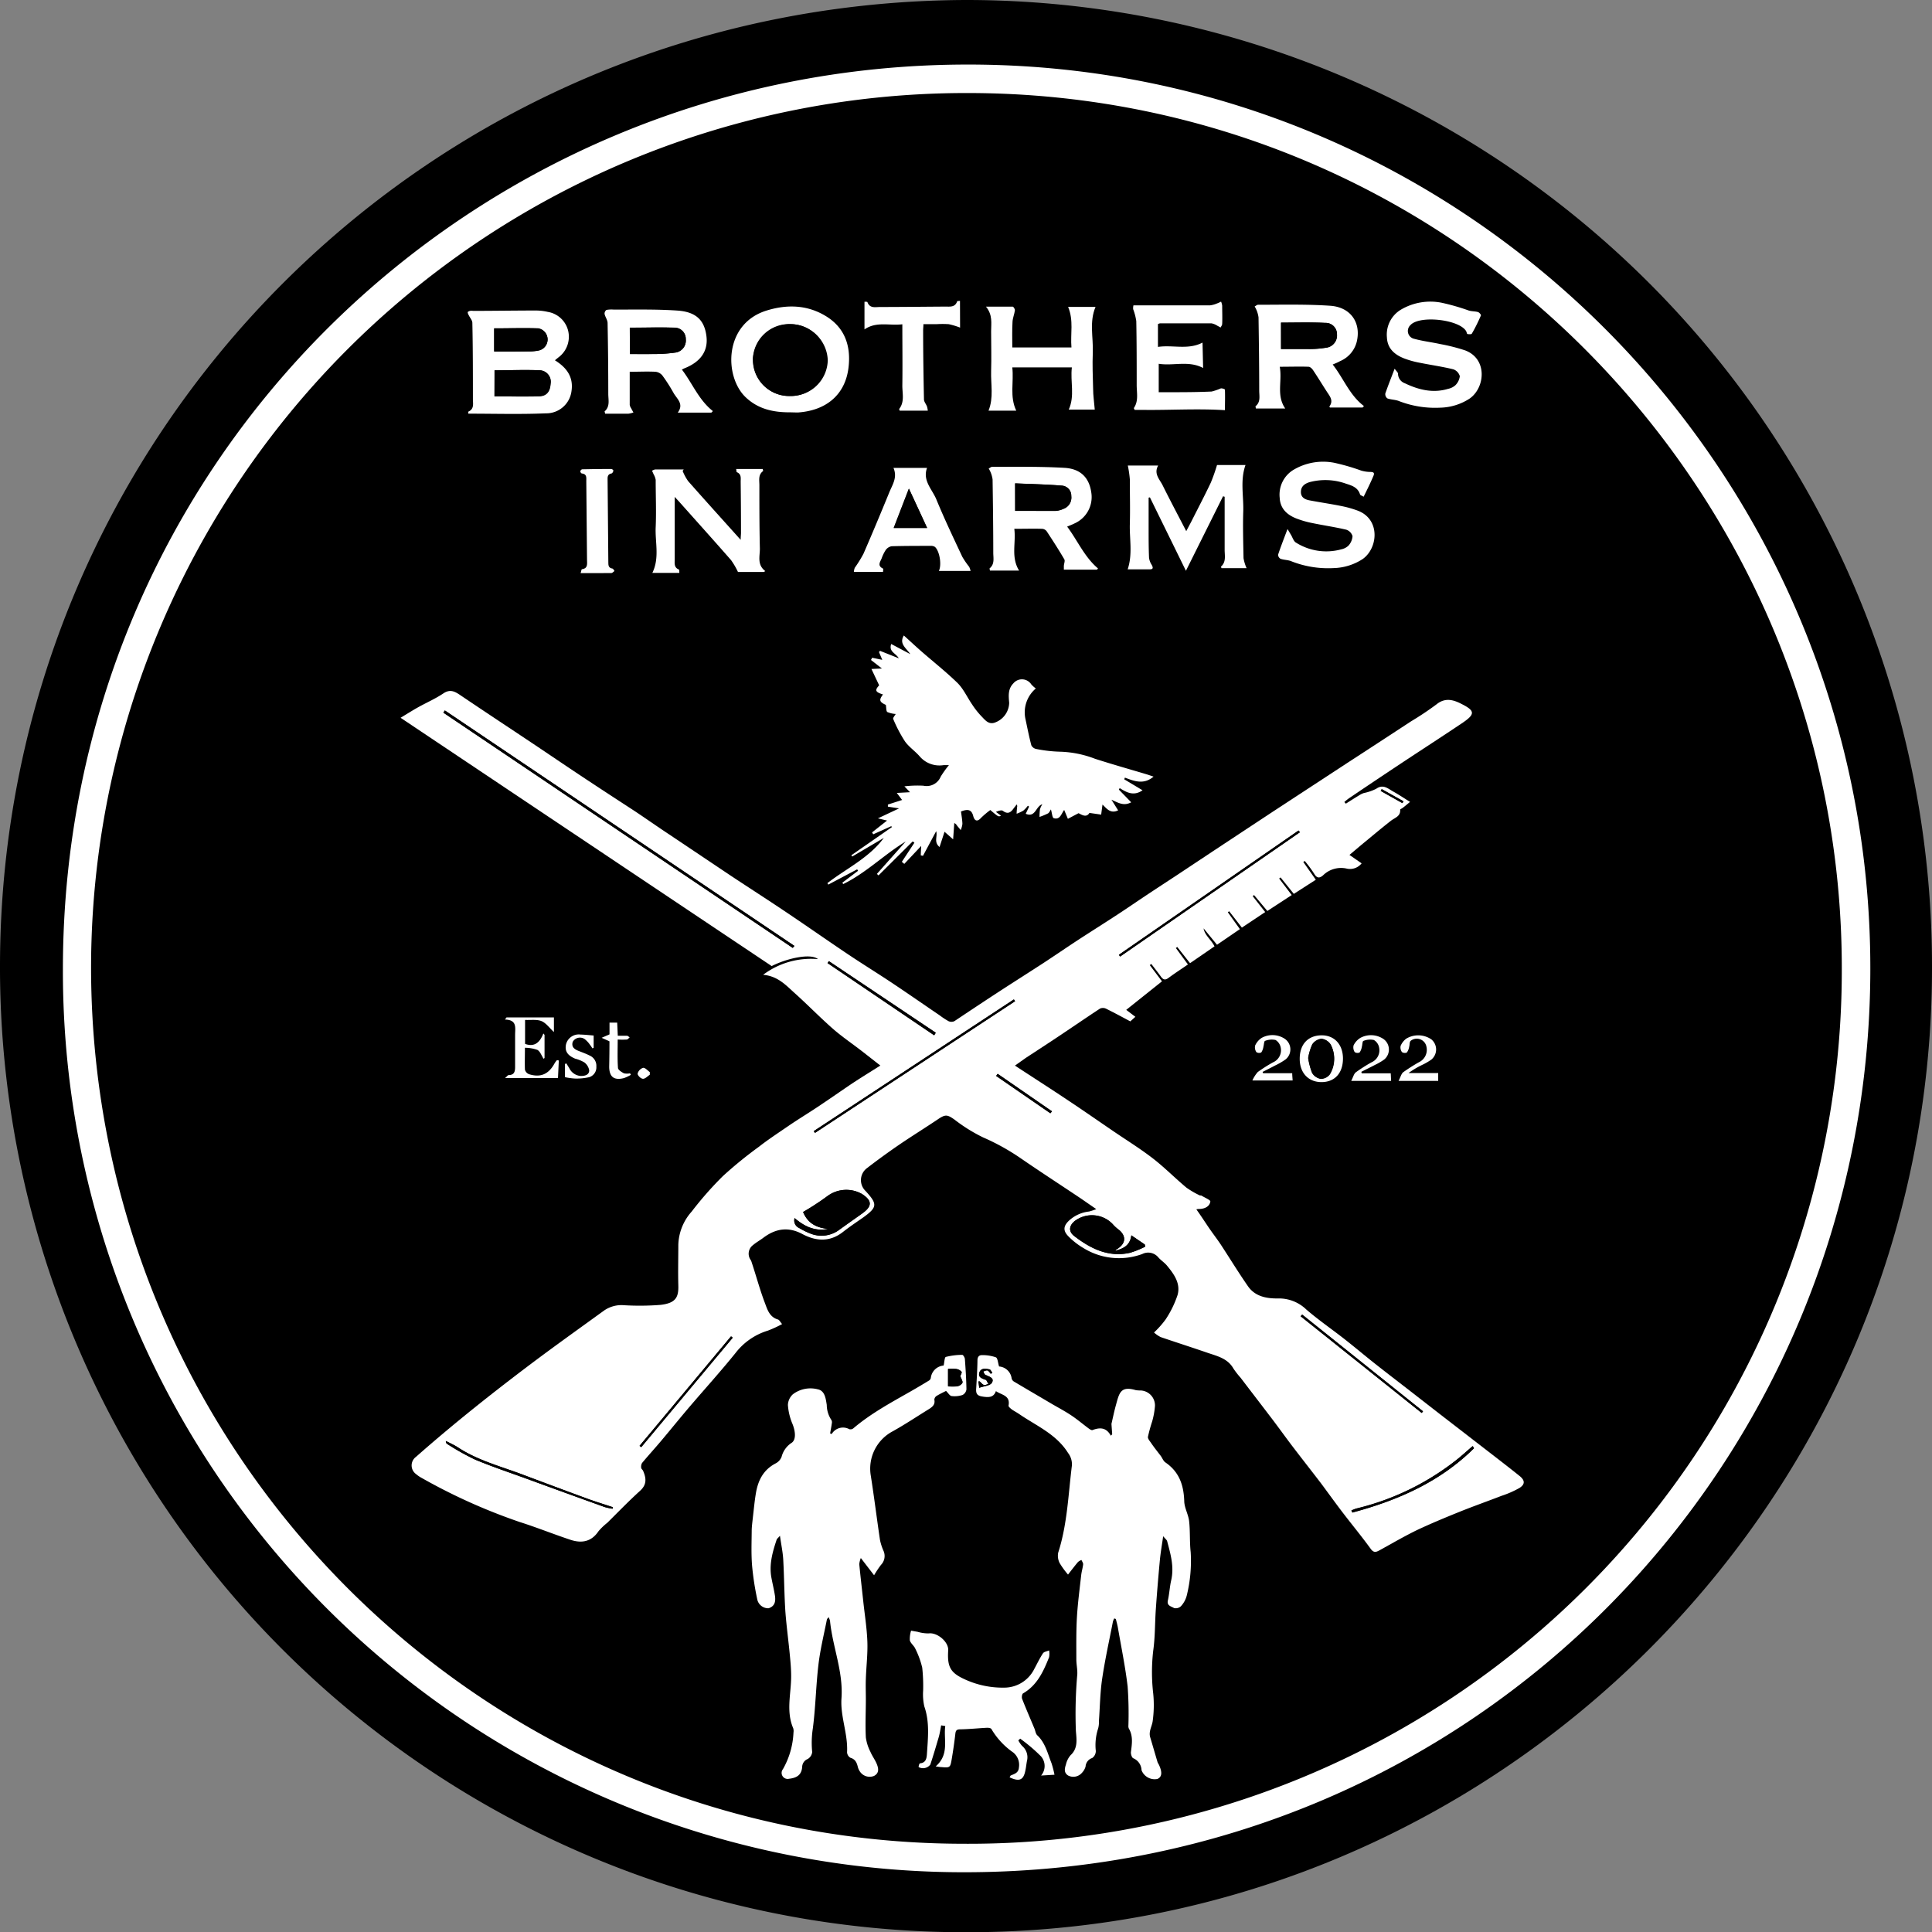 <svg id="Layer_1" data-name="Layer 1" xmlns="http://www.w3.org/2000/svg" viewBox="0 0 422.59 422.64"><rect x="0" y="0" width="422.59" height="422.64" fill="#808080" stroke="none"/><defs><style>.cls-1{fill:#fff;}</style></defs><path d="M211.25,0A211.31,211.31,0,0,1,422.59,211.58C422.67,328,327.7,422.84,211.17,422.64A211.06,211.06,0,0,1,0,211.14C.17,95.05,93.79.45,211.25,0Z"/><path class="cls-1" d="M211.63,14.12C321.73,14.05,409.23,104,409.1,212,409,319.5,323.24,409.39,211.16,409.52A197.08,197.08,0,0,1,13.76,212C13.75,100.86,103.34,14.17,211.63,14.12Zm-191.71,198c.34,105.81,85.63,191.13,190.94,191.17a191,191,0,0,0,192-191.1c.22-104.43-84.36-191.85-191.21-191.84A191.44,191.44,0,0,0,19.92,212.12Z"/><path class="cls-1" d="M294.38,175.79c1-.65,2.06-1.31,3.11-1.95a4.24,4.24,0,0,1,.84-.38,10.58,10.58,0,0,0,2.71-.94c1.53-1.07,2.58,0,3.71.62s2.27,1.39,3.67,2.26c-.72.59-1.18,1-1.65,1.34-.17.13-.51.25-.51.35.12,1.47-1.12,1.75-2,2.42-2.19,1.71-4.31,3.51-6.46,5.27L295.17,187l2.66,1.84a3.24,3.24,0,0,1-3.17,1.17,5.6,5.6,0,0,0-5.22,1.41c-.77.7-1.39.74-2-.33a27.11,27.11,0,0,0-2.05-2.77l-.32.22,2.74,3.89L283,195.52l-2.9-3.6-.31.24,2.75,3.62-5.33,3.48-2.91-3.48-.3.23,2.74,3.49-5.1,3.4-2.78-3.58-.3.21,2.64,3.7-5,3.42-2.94-3.59c.26,1.57,1.68,2.46,2.39,3.94l-5.35,3.68-2.8-3.55-.3.23c.87,1.2,1.75,2.39,2.64,3.6-1.44,1-2.88,1.92-4.25,2.94-.73.55-1.17.4-1.66-.28-.67-.94-1.4-1.85-2.1-2.77l-.34.25,2.67,3.55-7.82,6.24,2,1.52-1.11,1c-1.86-1-3.59-1.93-5.35-2.8a1.56,1.56,0,0,0-1.27,0c-2.93,1.92-5.8,3.9-8.71,5.84-2.5,1.67-5,3.3-7.53,4.95L222,233.08c4,2.62,8,5.18,11.9,7.79,3.16,2.1,6.27,4.27,9.41,6.41,2.92,2,5.93,3.85,8.73,6,2.61,2,4.94,4.38,7.48,6.5a19.07,19.07,0,0,0,2.95,1.71c.07,0,.2,0,.27,0,.71.44,2.07,1,2,1.32-.16,1.08-1.18,1.57-2.31,1.63-.21,0-.41,0-.75.08,1,1.4,1.83,2.69,2.72,4s1.78,2.44,2.62,3.7c2,3.06,3.92,6.2,6,9.19,1.59,2.23,4.14,2.65,6.66,2.6a8.61,8.61,0,0,1,6.05,2.42c2.63,2.27,5.51,4.25,8.25,6.39,2.26,1.77,4.45,3.62,6.7,5.4s4.7,3.66,7.05,5.48l7.23,5.62,11.87,9.17c1.86,1.44,3.72,2.88,5.55,4.35,1.17.94,1.25,1.8,0,2.61a21.3,21.3,0,0,1-3.93,1.73c-3,1.16-6,2.22-9,3.42-3.15,1.27-6.29,2.57-9.35,4-2.86,1.38-5.62,3-8.41,4.53-.77.42-1.25.51-1.89-.37-2-2.76-4.2-5.41-6.28-8.14-1.52-2-3-4.05-4.48-6.05-2.13-2.79-4.31-5.55-6.44-8.35-1.43-1.88-2.81-3.81-4.24-5.7-2.33-3.06-4.68-6.11-7-9.16a18.77,18.77,0,0,1-1.56-2c-1.27-2.25-3.57-2.74-5.73-3.48-3.39-1.17-6.81-2.26-10.2-3.42a6.74,6.74,0,0,1-1.45-1,20.7,20.7,0,0,0,2.54-2.86,22.39,22.39,0,0,0,2.61-5.34c.71-2.53-.78-4.58-2.33-6.45-.56-.67-1.35-1.16-1.92-1.83a2.87,2.87,0,0,0-3.46-.69A14.77,14.77,0,0,1,237,273a15.83,15.83,0,0,1-3.3-2.57c-1.25-1.26-1.1-2.31.19-3.5A7.69,7.69,0,0,1,238.2,265a12.11,12.11,0,0,0,1.59-.53c-1.48-1-2.67-1.86-3.89-2.67-4.17-2.79-8.38-5.52-12.51-8.36a48.87,48.87,0,0,0-8.37-4.66,35.53,35.53,0,0,1-6.23-3.88c-1.61-1.13-2-1.18-3.65-.07-2.82,1.9-5.71,3.68-8.51,5.59q-3.56,2.44-7,5.09a3.28,3.28,0,0,0-.3,5c2.64,2.88,2.59,3.54-.54,5.8-1.43,1-2.93,2-4.31,3.08-2.9,2.32-5.92,2.16-9,.52s-5.85-1.18-8.53.84c-.74.56-1.56,1-2.28,1.62a2.34,2.34,0,0,0-.46,3.24,2.1,2.1,0,0,1,.2.49c1,3,1.79,6,2.89,8.88.54,1.43,1,3.1,2.87,3.64.28.08.47.5.9,1a26.2,26.2,0,0,1-3.11,1.43,14.08,14.08,0,0,0-7.05,4.86c-3.22,4-6.66,7.79-10,11.7-2.15,2.52-4.23,5.1-6.37,7.64-1.35,1.6-2.76,3.14-4.1,4.75a1.65,1.65,0,0,0-.19,1.05c0,.22.3.42.41.65.69,1.59.87,3-.64,4.37-2.47,2.24-4.79,4.64-7.17,7a13.33,13.33,0,0,0-1.95,1.87c-1.55,2.32-3.7,2.66-6.1,1.87-3.74-1.24-7.4-2.72-11.16-3.91a126.42,126.42,0,0,1-21.3-9.57,7.26,7.26,0,0,1-1.35-.91,2.33,2.33,0,0,1,0-3.76c8.19-7.23,16.73-14,25.46-20.57,5.16-3.87,10.42-7.62,15.65-11.41a6.66,6.66,0,0,1,4.35-1.19,57.69,57.69,0,0,0,8-.07c3.38-.38,4-1.68,3.92-4.27-.08-2.95,0-5.91,0-8.86A11.38,11.38,0,0,1,151.3,265a75.22,75.22,0,0,1,6.83-7.76,89.89,89.89,0,0,1,7.86-6.4c2-1.57,4.19-3,6.33-4.47s4.41-2.84,6.6-4.3,4.41-3,6.64-4.52,4.59-2.95,7-4.48c-1.44-1.12-2.79-2.19-4.16-3.25-2.08-1.6-4.27-3.09-6.25-4.82-2.85-2.51-5.5-5.24-8.33-7.78-1.91-1.71-3.68-3.72-6.9-4a17.41,17.41,0,0,1,12-3.43c-1.57-1.32-6.66-.23-10.13,1.52L87.62,157c1.49-.9,2.68-1.65,3.91-2.34,1.81-1,3.74-1.84,5.46-3,1.5-1,2.54-.39,3.75.43,5.42,3.66,10.87,7.25,16.3,10.88,3.2,2.14,6.39,4.31,9.59,6.44,4.06,2.7,8.15,5.36,12.2,8,2.54,1.69,5,3.43,7.58,5.13q6.71,4.5,13.43,9c3.95,2.62,7.95,5.18,11.88,7.82,4.6,3.08,9.13,6.26,13.73,9.35,3.25,2.18,6.59,4.23,9.85,6.41,3.45,2.3,6.86,4.68,10.28,7a15.66,15.66,0,0,0,1.91,1.25,1.55,1.55,0,0,0,1.25,0c3-2,6-4,9.06-6,3.44-2.25,6.91-4.44,10.36-6.68,2.58-1.69,5.13-3.44,7.71-5.13,2.84-1.85,5.71-3.65,8.55-5.51,2.13-1.39,4.23-2.84,6.35-4.25s4.38-2.88,6.57-4.32l8-5.31q6.57-4.34,13.13-8.67l16.38-10.72q6.9-4.48,13.79-9a65.52,65.52,0,0,0,5.56-3.71c1.92-1.56,3.75-1,5.53-.07,2.88,1.45,2.94,2.19.33,4-4.59,3.09-9.25,6.09-13.86,9.15q-5.6,3.71-11.15,7.47a10.67,10.67,0,0,0-1,.81Zm-113.22,93c-2.86.59-5.19-.5-7.35-2.37a1.79,1.79,0,0,0,1,2.17,15.84,15.84,0,0,0,2.55,1.25,6.47,6.47,0,0,0,6.17-.82c1.68-1.22,3.38-2.4,5.07-3.61,2.21-1.58,2.21-2.8-.08-4.27a6.94,6.94,0,0,0-7.55.49,57.34,57.34,0,0,1-5.3,3.46C176.74,267.7,178.73,268.56,181.16,268.81Zm62.77,4.77a1.86,1.86,0,0,1,.29-.27c2.37-1.43,1.95-3.21.37-4.39a7.69,7.69,0,0,1-1.18-1.1,6.25,6.25,0,0,0-8.29-.74c-1.28,1-1.46,2.3-.16,3.3,3.58,2.76,7.49,4.73,12.22,3.67a20,20,0,0,0,3.31-1.34l-.09-.47-2.94-2C247.17,272.52,245.59,273.14,243.93,273.58Zm-70.54-66.24.35-.43L97.28,155.4l-.32.48ZM178,247.41l.26.39L222,219l-.26-.39Zm-44,82.62.08-.34c-1.82-.61-3.66-1.17-5.46-1.82q-7.14-2.62-14.26-5.31c-4.78-1.8-9.78-3.08-14.13-5.93-.83-.55-1.76-.95-2.65-1.42,0,.34.09.54.25.63a54.09,54.09,0,0,0,6.11,3.43c3.79,1.58,7.7,2.88,11.56,4.29q8.41,3.06,16.82,6.1A13.59,13.59,0,0,0,133.94,330Zm150.35-148-.29-.38-39.32,27.18.27.38Zm38.09,134.75-.29-.48c-1.06.92-2.11,1.87-3.2,2.76A56.7,56.7,0,0,1,296.66,330a7.47,7.47,0,0,0-1.07.43l.22.43C305.73,328.18,314.94,324.16,322.38,316.81Zm-37.59-29.25-.32.36L311,309.06l.28-.36Zm-80.48-61.1.32-.55-23.38-15.66-.29.42Zm-44.08,66.16-.36-.3-20,23.94.36.29Zm69.5-49.1.33-.42-11.88-8.2-.31.45Zm77-67.84.2-.39-4.75-2.65L302,173Z"/><path class="cls-1" d="M181.92,313.67a2.86,2.86,0,0,1,3.85-1.06,1,1,0,0,0,.85-.16c3.8-3.24,8.17-5.6,12.47-8.05q2.1-1.2,4.16-2.46a.86.86,0,0,0,.35-.55,3.06,3.06,0,0,1,2.8-2.7c.18-.73.19-1.81.49-1.89a14.9,14.9,0,0,1,3.59-.45c.19,0,.54.57.57.9.16,2.21.31,4.43.34,6.66a1.61,1.61,0,0,1-.86,1.22,5.52,5.52,0,0,1-2.39.23c-.41-.06-.74-.67-1.21-1.12-.53.27-1.33.64-2.08,1.1a1.07,1.07,0,0,0-.48.81c.21,1-.34,1.52-1.08,2-2.66,1.64-5.26,3.38-8,4.91a9.23,9.23,0,0,0-4.81,9.77c.73,4.67,1.31,9.35,2,14a11.59,11.59,0,0,0,.74,2.32,2.78,2.78,0,0,1-.52,3.14,21.79,21.79,0,0,0-1.51,2.27l-2.9-3.77a4.77,4.77,0,0,0-.34,1.35c.26,2.66.57,5.31.86,8,.32,3,.8,5.94.91,8.93.1,2.7-.24,5.41-.33,8.12-.06,1.49,0,3,0,4.48,0,2.79-.15,5.59,0,8.38a9.77,9.77,0,0,0,1,3.13c.38.91,1,1.72,1.38,2.64s.61,2-.59,2.63a2.56,2.56,0,0,1-3-.83,3.42,3.42,0,0,1-.51-1c-.24-1-.53-1.82-1.68-2.15a1.49,1.49,0,0,1-.71-1.2c.22-4-1.5-7.83-1.22-11.79.41-5.8-1.9-11.14-2.49-16.76,0-.29-.16-.56-.28-1-.23.26-.4.37-.42.51-.65,3.29-1.46,6.56-1.85,9.88-.55,4.62-.62,9.29-1.22,13.9a20.76,20.76,0,0,0-.15,5.22,2,2,0,0,1-1,1.53,1.91,1.91,0,0,0-1.19,1.77c-.15,1.65-1.09,2.34-2.85,2.54a1.32,1.32,0,0,1-1.35-2.11,17.74,17.74,0,0,0,2.3-8,2.1,2.1,0,0,0-.06-.94c-1.61-3.75-.44-7.59-.45-11.4,0-1.44-.12-2.88-.26-4.31-.3-3.25-.75-6.49-1-9.75-.25-3.79-.26-7.61-.47-11.41-.09-1.63-.44-3.24-.72-5.23-.45.53-.66.66-.72.85-.91,2.72-1.69,5.46-1.14,8.37.24,1.29.56,2.57.76,3.86.24,1.57-.21,2.39-1.39,2.78a2.46,2.46,0,0,1-2.44-1.8,60.89,60.89,0,0,1-1.17-7.58c-.2-2.47-.1-5-.08-7.45,0-1,.15-2,.26-3.06.21-1.79.37-3.58.67-5.34.47-2.76,1.64-5.06,4.27-6.44a2.72,2.72,0,0,0,1.34-1.46,5.19,5.19,0,0,1,2.24-3.09c.95-.69.8-2.47.14-4.1a12.82,12.82,0,0,1-1-4.16,3.36,3.36,0,0,1,1.09-2.33,6.37,6.37,0,0,1,5.41-1.09c1.62.3,1.78,2.1,2,3.42a6,6,0,0,0,1,3.28,1,1,0,0,1,.11.73c-.1.74-.25,1.48-.38,2.22ZM210.05,301c0-.15.41-.7.26-.91a1.89,1.89,0,0,0-1.21-.62,10.31,10.31,0,0,0-1.74,0v3.78a11.22,11.22,0,0,0,2,0,1.7,1.7,0,0,0,1.14-.73C210.64,302.14,210.27,301.62,210.05,301Z"/><path class="cls-1" d="M243.72,354a3.56,3.56,0,0,0-.29.7c-.81,4.18-1.74,8.34-2.36,12.55-.44,3-.48,6.13-.7,9.2a5.38,5.38,0,0,1-.17,1.62,11.63,11.63,0,0,0-.51,4.93,1.9,1.9,0,0,1-.8,1.54,2.09,2.09,0,0,0-1.44,1.86,3.3,3.3,0,0,1-.82,1.4,2.48,2.48,0,0,1-3,.56c-1-.64-.74-1.58-.47-2.43a4.68,4.68,0,0,1,1-2c1.68-1.54,1.31-3.5,1.17-5.33a98.61,98.61,0,0,1,.31-12.4c.05-1.07-.21-2.15-.21-3.22,0-3-.05-6.07.12-9.1s.59-6.23.94-9.34c.09-.81.35-1.6.43-2.4,0-.29-.24-.61-.37-.92a2.57,2.57,0,0,0-.76.44c-.75.89-1.45,1.82-2.18,2.75a18.22,18.22,0,0,1-1.82-2.5,3.51,3.51,0,0,1-.33-2.29c2-6.21,2.2-12.68,3-19.07a4.06,4.06,0,0,0-.84-2.74c-2.56-4.11-6.9-5.92-10.65-8.48-.52-.36-1.09-.66-1.6-1-.31-.24-.82-.64-.77-.88.44-2.29-1.61-2.32-2.76-3.17-.47,1.27-1.31,1.5-3.16,1.15-1.3-.24-1.2-1.08-1.14-2,.11-1.95.24-3.9.26-5.85,0-.83.37-1.22,1.12-1.17a8.75,8.75,0,0,1,2.91.48c.4.18.44,1.18.7,2a3,3,0,0,1,2.75,2.63,1.12,1.12,0,0,0,.45.64c2.82,1.68,5.65,3.33,8.48,5,1.4.81,2.83,1.57,4.17,2.47s2.52,1.91,3.79,2.85c.23.17.6.4.8.32,1.6-.6,3-.61,4,1.23l.3-.3-.16-2.28c.36-1.55.63-2.88,1-4.19.71-2.57,1-4.17,4.33-3.19a6.51,6.51,0,0,0,1.09.07,3.28,3.28,0,0,1,3.1,3.34,17,17,0,0,1-.62,3.45,34,34,0,0,0-.92,3.35c-.06.46.48,1,.81,1.52.63.91,1.32,1.77,2,2.66.34.47.55,1.1,1,1.41,3,2.05,4,4.9,4.13,8.4,0,1.5.9,2.95,1.07,4.46.25,2.24.09,4.52.34,6.76a31.61,31.61,0,0,1-.86,9.51,5.46,5.46,0,0,1-1.28,2.34,1.64,1.64,0,0,1-1.51.39c-.56-.37-1.61-.47-1.34-1.66.33-1.46.4-3,.73-4.42.68-3-.15-5.75-.89-8.55-.07-.27-.37-.48-.87-1.08-.28,2-.58,3.68-.73,5.35q-.5,5.28-.87,10.57c-.21,3-.15,6.09-.57,9.09a40.28,40.28,0,0,0,0,9.44,25.6,25.6,0,0,1-.13,6.06c-.18,1.15-.91,2.22-.53,3.48.54,1.8,1.06,3.61,1.6,5.42.07.21.22.4.31.6.78,1.65.65,2.69-.36,3.09a3.08,3.08,0,0,1-3.45-1.92,2.94,2.94,0,0,0-1.8-2.61c-.32-.13-.57-.92-.52-1.37.23-1.77.51-3.51-.47-5.16a1.48,1.48,0,0,1-.08-.67,83.12,83.12,0,0,0-.17-8.51c-.51-4.31-1.39-8.57-2.13-12.85-.11-.65-.3-1.28-.45-1.91Zm-27-53.49.32-.24c-.2-.25-.37-.69-.61-.74-.82-.15-1.85-.41-2.21.67s.53,1.3,1.27,1.59c.08,0,.2,0,.24.1.16.27.3.55.45.83-.33.08-.71.32-1,.22s-.6-.51-.9-.77c0,0-.13,0-.27,0l.17,1.39c1.06-.39,2.4-.46,2.76-1.09.65-1.1-.67-1.36-1.45-1.76-.21-.11-.29-.47-.43-.72.31-.08.67-.3.93-.22S216.48,300.23,216.7,300.48Z"/><path class="cls-1" d="M243.11,174.92l1.46,2.33c-1.71.82-2.54-.45-3.42-1.27l-.29,2.2-2.57-.37c-.67,1.13-1.7.38-2.38.06l-2.33,1.23-.81-1.94c-.61.77-.88,2.23-2.28,1.8-.33-.1-.38-1.12-.62-1.91-.22.31-.36.71-.64.87a16.75,16.75,0,0,1-1.85.77,12,12,0,0,1,.1-1.7,4.66,4.66,0,0,1,.52-1.08c-1.47.43-1.48,3-3.64,2.09l.73-1.56-.26-.21a6,6,0,0,1-1,1.08,8.85,8.85,0,0,1-1.46.68c0-.47.06-1,.1-1.42a.78.78,0,0,0-.08-.61c-.26.33-.53.66-.78,1-.62.84-1.27,1.14-2.24.4-.32-.23-1,0-1.53.23l1.11.83c-.56.27-.56.27-2.34-1.24a19.25,19.25,0,0,0-2,1.69c-.88,1-1.47.64-1.73-.37-.38-1.49-1.25-1.56-2.68-1,.11.86.28,1.78.31,2.7a4.93,4.93,0,0,1-.37,1.36c-.28-.34-.57-.68-.83-1a1.17,1.17,0,0,0-.58-.53l-.25,3.56-1.88-1.66-1.09,3.34c-1.34-1.12-.38-2.31-.74-3.46l-2.88,5.38-.48-.09c0-.7.06-1.4.09-2.07l-3.7,3.93-.54-.45,2.75-4.18-.37-.29-7.48,7.44-.35-.33,6.3-7.09c-4.73,2.87-8.66,6.87-13.66,9.31l-.21-.29,3.45-2.61-.2-.32-6.31,3.34-.2-.32c4.16-3.22,9.08-5.49,12.34-9.89l-6.91,4.07-.19-.28,8.87-6.16-.14-.2L191,182.49l-.25-.42,3.28-2.59-2-.48,4.63-2.18-2.45-.38,0-.46,3.11-1-1.16-1.54,2.89-.16L197.82,172a23.86,23.86,0,0,1,4.15-.14,3.33,3.33,0,0,0,3.8-2,22.54,22.54,0,0,1,1.79-2.5c-.6,0-.89,0-1.17,0a5.69,5.69,0,0,1-5.16-1.84c-1-1.19-2.4-2.1-3.29-3.36a30.59,30.59,0,0,1-2.56-4.88c-.12-.26.38-.79.54-1.11a5.68,5.68,0,0,1-1.82-.42c-.29-.18-.22-.93-.34-1.57-1.4-.63-1.55-1.06-.62-2.28-1.71-.53-1.83-.92-.84-2l-1.69-3.57,2.29-.11-2.39-1.86.26-.49,2.21.46-.72-1.71.23-.26,4.1,1.63c-.64-1.15-2.23-1.4-1.66-3.13l4.18,2.22c-.94-1.4-2.5-2.26-1.41-4.08,1.28,1.16,2.49,2.29,3.73,3.38,2.66,2.33,5.46,4.53,8,7,1.32,1.31,2.12,3.13,3.2,4.7a17.7,17.7,0,0,0,2,2.55c.83.84,1.63,2,3.11,1.37a4.71,4.71,0,0,0,3-4.27c-.13-1.5-.3-3,.9-4.24a2.44,2.44,0,0,1,3.93.2,6.37,6.37,0,0,0,1,.9,6.84,6.84,0,0,0-2.23,6.86c.39,1.86.76,3.72,1.24,5.55a1.52,1.52,0,0,0,1,.81,30.52,30.52,0,0,0,5.27.61,23.09,23.09,0,0,1,7.67,1.55c3.63,1.17,7.3,2.21,11,3.31.55.16,1.1.36,1.8.59-2.15,1.82-4.21,1-6.27.22l-.14.37,4,2.4c-1.94,1.35-3.5.46-5-.48l-.17.34,2.69,2.77C245.77,176.38,244.59,175.58,243.11,174.92Z"/><path class="cls-1" d="M220.83,388.76c.13-.2.17-.37.27-.41.81-.36,1.68-.54,1.77-1.75a3.48,3.48,0,0,0-1.25-3.28,16.34,16.34,0,0,1-4.77-5.13c-.13-.22-.68-.29-1-.27-1.94.1-3.88.31-5.81.34-.8,0-1,.26-1.08,1-.21,1.85-.48,3.69-.79,5.52s-.36,1.91-2.25,1.74c-.34,0-.69-.08-1.26-.15,3.07-2.66,1.69-5.87,2.1-8.83l-.9-.15c-.16.84-.28,1.69-.51,2.51-.59,2-1.19,4.06-1.86,6.07a2,2,0,0,1-2.53.56c-.1-.1.14-.82.25-.83,1.32-.11,1.47-1.08,1.54-2.05.22-3.48.63-6.95-.57-10.39a12.16,12.16,0,0,1-.26-3.49,37.28,37.28,0,0,0-.2-5,18.92,18.92,0,0,0-1.52-4.16c-.28-.65-1-1.14-1.19-1.8a6.21,6.21,0,0,1,.27-2.13l1.43.25a8.52,8.52,0,0,0,2.41.35c1.87-.27,4.41,1.84,4.28,3.72-.24,3.76.56,5,4,6.49a19.78,19.78,0,0,0,8.63,1.64,7.34,7.34,0,0,0,6.19-4.06c.63-1.15,1.19-2.35,1.91-3.44.23-.35.88-.43,1.34-.63a4.15,4.15,0,0,1,0,1.49c-1.24,3.09-2.59,6.11-5.68,7.9-.24.13-.35.86-.22,1.2.85,2.18,1.79,4.33,2.69,6.49.21.5.27,1.16.63,1.49,1.78,1.67,2.27,4,3.11,6.1a21.69,21.69,0,0,1,.65,2.52l-2.93.18a3.22,3.22,0,0,0,0-4.18,36.49,36.49,0,0,0-4.57-3.89l-.41.38a6,6,0,0,0,.82,1.2,3.25,3.25,0,0,1,1.07,3.3c-.13.67-.19,1.35-.33,2C223.89,389.37,223,389.77,220.83,388.76Z"/><path class="cls-1" d="M121.38,78.81c2.65,1.64,4.09,3.73,3.62,6.77a5.56,5.56,0,0,1-5.62,4.83c-5.61.24-11.24.07-16.94.07,0,0-.07-.41,0-.44,1.33-.59,1-1.76,1-2.79,0-5.54,0-11.09-.12-16.63,0-.55-.51-1.09-.77-1.64a1.57,1.57,0,0,1-.25-.68c0-.11.32-.25.51-.3a2.55,2.55,0,0,1,.68,0c4.54,0,9.08-.08,13.63-.08a11.56,11.56,0,0,1,2.69.3,5.5,5.5,0,0,1,4.43,4,5.62,5.62,0,0,1-1.76,5.69C122.17,78.16,121.82,78.43,121.38,78.81ZM108.16,86.7c3.35,0,6.52.08,9.69,0,1.69,0,2.49-1,2.59-2.73A2.51,2.51,0,0,0,118.19,81c-3.32-.17-6.66,0-10,0Zm-.07-9.82c2.61,0,5.13,0,7.65,0a9.62,9.62,0,0,0,2.15-.21,2.46,2.46,0,0,0-.18-4.82c-3.19-.13-6.39,0-9.62,0Z"/><path class="cls-1" d="M251.24,108.85c0,2.29,0,4.58,0,6.87,0,2.09,0,4.18.09,6.27a3.66,3.66,0,0,0,.57,1.54c.31.55.42,1-.38,1-1.57,0-3.15,0-4.86,0,1.11-3.35.38-6.63.47-9.89s0-6.54,0-9.81a24.73,24.73,0,0,0-.44-3h6.63c-1,1.82.33,3,1,4.35,1.63,3.29,3.35,6.52,5.15,10,.48-.92.88-1.64,1.25-2.38,1.39-2.75,2.82-5.48,4.14-8.27a39.71,39.71,0,0,0,1.34-3.81h6.23c-1.2,3.36-.38,6.78-.49,10.15s0,6.81.06,10.22a9,9,0,0,0,.67,2.19h-5.5c0-.11-.13-.31-.09-.35,1.17-1.05.78-2.43.79-3.72,0-3.85,0-7.7,0-11.55l-.35-.11-8.12,16.3-7.88-16.06Z"/><path class="cls-1" d="M155.6,90.25h-7.35c1.41-1.92-.2-3-.94-4.33a35.63,35.63,0,0,0-2.42-3.78,2.24,2.24,0,0,0-1.49-.82c-1.84-.1-3.7,0-5.66,0,0,2.54,0,4.89,0,7.24a1.79,1.79,0,0,0,.3.72c.16.32.34.63.51.94a4.78,4.78,0,0,1-1.1.27c-1.68,0-3.36,0-5.09,0,0-.21-.16-.46-.1-.52,1.2-1.06.8-2.47.79-3.76,0-5.18-.05-10.36-.15-15.54,0-.67-.52-1.33-.66-2a1,1,0,0,1,.41-.88,6.23,6.23,0,0,1,1.62-.07c4.63,0,9.27-.1,13.88.21,4.13.28,5.94,2.13,6.37,5.61.4,3.2-1.23,5.59-4.76,7-.17.07-.33.16-.61.3,2.3,3,3.69,6.65,6.78,9.08ZM137.79,77.44c1.79,0,3.43,0,5.06,0a32.53,32.53,0,0,0,4.74-.3A2.65,2.65,0,0,0,150,74.2a2.44,2.44,0,0,0-2.55-2.49c-3.2-.16-6.42,0-9.7,0Z"/><path class="cls-1" d="M291.5,79.73c2.37,3,3.68,6.7,6.84,9.09l-.3.32h-7.15c0-.08-.14-.2-.12-.22,1-1.33.05-2.3-.59-3.32-1-1.54-1.93-3.08-2.94-4.59-.22-.34-.63-.77-1-.79-2-.07-4.06,0-6.32,0,.59,3.15-.8,6.22,1.2,9.13H274.7c0-.17-.13-.44-.06-.5,1.12-.92.8-2.18.79-3.36,0-5.36-.07-10.72-.15-16.07a6.18,6.18,0,0,0-.5-1.73,4.55,4.55,0,0,0-.35-.65c.25-.13.5-.38.76-.38,5.26,0,10.54-.14,15.78.22,4.5.31,6.79,3.74,5.79,7.89A6.26,6.26,0,0,1,293.1,79C292.62,79.28,292.12,79.47,291.5,79.73Zm-11.3-9.16v5.78c2.06,0,4,0,6,0a21.76,21.76,0,0,0,3.79-.28,2.7,2.7,0,0,0,2.46-2.94,2.45,2.45,0,0,0-2.56-2.49C286.65,70.46,283.44,70.57,280.2,70.57Z"/><path class="cls-1" d="M233.42,115.19c2.3,3.07,3.77,6.63,6.75,9.15l-.22.26H232.7c0-.27,0-.52,0-.76,0-.51.31-1.14.1-1.5-1.21-2.07-2.52-4.1-3.84-6.11a1.36,1.36,0,0,0-1-.56c-1.94-.06-3.89,0-6.1,0,.4,3.12-.78,6.17,1.05,9.14h-6.38c0-.18-.13-.45-.06-.5,1.12-.93.8-2.19.79-3.36,0-5.36-.07-10.72-.15-16.08a6.18,6.18,0,0,0-.5-1.73,4.55,4.55,0,0,0-.35-.65c.25-.13.51-.38.76-.38,5.26,0,10.54-.08,15.79.22,3.61.2,5.47,2.22,5.9,5.47a6.3,6.3,0,0,1-3.66,6.68C234.61,114.71,234.07,114.91,233.42,115.19Zm-11.37-3.45c3,0,5.94,0,8.84,0a4.93,4.93,0,0,0,1.7-.45,2.61,2.61,0,0,0,1.72-2.8,2.2,2.2,0,0,0-2-2.27c-3.41-.28-6.83-.35-10.28-.5Z"/><path class="cls-1" d="M149.31,103a11.07,11.07,0,0,0,1.2,2.23c3.72,4.22,7.5,8.39,11.5,12.85,0-.71.07-1.12.07-1.53q0-5.58-.07-11.17c0-.79.19-1.66-.82-2.09-.12,0-.1-.39-.17-.71h5.82c0,.14.12.41.06.46-1.09.82-.8,2-.8,3.08,0,4.63,0,9.27.11,13.9,0,1.67-.64,3.52,1.19,4.9l-.34.19h-5.64a16.63,16.63,0,0,0-1.51-2.59c-3.77-4.31-7.6-8.56-11.4-12.83l-.93-1c0,2.11,0,3.9,0,5.69,0,2.64,0,5.27,0,7.91,0,.87-.21,1.85.93,2.29.09,0,.06.41.09.73h-5.91c1.62-3.29.58-6.71.73-10s0-6.9,0-10.35a3.65,3.65,0,0,0-.45-1.21c-.11-.26-.23-.52-.35-.78a2.26,2.26,0,0,1,.69-.29c2.09,0,4.17,0,6.25,0Z"/><path class="cls-1" d="M172.73,90.19c-3.57,0-6.89-.69-9.63-3.3-4.73-4.49-4.84-16.15,4.7-19,4.34-1.32,8.67-1.21,12.65,1.14,4.35,2.55,5.73,6.66,5.14,11.43-.72,5.81-4.77,9.31-11,9.76C174,90.23,173.37,90.19,172.73,90.19Zm-8-11.56a7.91,7.91,0,0,0,8.09,8A7.86,7.86,0,1,0,173,70.9,7.91,7.91,0,0,0,164.68,78.63Z"/><path class="cls-1" d="M221.42,76h12.94c-.25-3,.52-5.91-.73-8.87h6c-1.4,3.26-.47,6.67-.6,10-.11,2.63,0,5.27.07,7.9,0,1.47.23,2.94.36,4.56h-5.69c1.37-3,.31-6.1.68-9.23H221.42c.37,3.2-.62,6.36.87,9.47h-6.07c1.16-2.86.48-5.78.57-8.66s0-5.81,0-8.72c0-1.74.38-3.55-1.13-5.38,2.25,0,4.05,0,5.84,0,.19,0,.52.55.49.81-.11.84-.48,1.67-.52,2.51C221.36,72.28,221.42,74.09,221.42,76Z"/><path class="cls-1" d="M305.05,80.65c.38.53.73.81.74,1.09a2.24,2.24,0,0,0,1.49,2.09c3,1.43,6.14,2.23,9.47,1.22a3.41,3.41,0,0,0,1.56-.76,3.35,3.35,0,0,0,1-2,2.25,2.25,0,0,0-1.42-1.51c-2.41-.59-4.89-.94-7.33-1.43a19.91,19.91,0,0,1-3.4-.94c-2.1-.82-3.7-2.16-3.8-4.64a6.36,6.36,0,0,1,3-6,12.67,12.67,0,0,1,8.93-1.56,47.61,47.61,0,0,1,6,1.72c.66.19,1.38.15,2,.33.28.08.7.6.64.73-.6,1.38-1.25,2.72-2,4-.09.16-.64.13-.95.07-.13,0-.16-.39-.27-.59-1.44-2.6-10.25-3.58-12.21-1.35a1.75,1.75,0,0,0,.87,3c1.87.51,3.82.73,5.72,1.15a40.37,40.37,0,0,1,5.38,1.37c4.93,1.85,4.39,8.14,1,10.53a12.24,12.24,0,0,1-6.4,2,21.89,21.89,0,0,1-9.19-1.49c-.78-.27-1.65-.26-2.42-.54a1.17,1.17,0,0,1-.45-1.06C303.6,84.37,304.26,82.73,305.05,80.65Z"/><path class="cls-1" d="M298.27,108.65c-.37-.23-.74-.32-.79-.51-.45-1.49-1.74-1.93-3-2.32a13.42,13.42,0,0,0-8-.37c-1.1.33-1.92.93-1.93,2.15s.89,1.65,1.87,1.84c2.36.45,4.74.79,7.09,1.27a22.79,22.79,0,0,1,3.51,1c4.93,1.9,4.41,8.15,1.07,10.55a12.21,12.21,0,0,1-6.39,2,21.89,21.89,0,0,1-9.33-1.53c-.72-.27-1.56-.25-2.29-.51a1.05,1.05,0,0,1-.52-.89c.58-1.76,1.26-3.48,2.06-5.61.38.62.56.94.75,1.25.36.59.58,1.43,1.11,1.72a12.42,12.42,0,0,0,9.93,1.46,3.2,3.2,0,0,0,1.54-.8,3.41,3.41,0,0,0,.89-2.08,2.12,2.12,0,0,0-1.37-1.41c-2.42-.57-4.9-.93-7.33-1.43a21.23,21.23,0,0,1-3.53-1c-2.07-.8-3.59-2.16-3.7-4.56a6.34,6.34,0,0,1,2.85-6,12.68,12.68,0,0,1,9-1.66,46,46,0,0,1,6,1.73,7.45,7.45,0,0,0,2,.29c.75,0,.93.27.64.89C299.76,105.65,299.05,107.06,298.27,108.65Z"/><path class="cls-1" d="M263.16,80.49c-3.22-1.69-6.47-.41-9.71-.92v6.22h1.75c3.28,0,6.55,0,9.82-.15a12.2,12.2,0,0,0,2-.68c.28-.07.9.16.91.27.06,1.57,0,3.14,0,4.49-5.95-.38-11.77,0-17.58-.06h-2.16c-.08-.19-.21-.36-.17-.42,1.05-1.55.61-3.3.61-5,0-4.68,0-9.36-.09-14a12.12,12.12,0,0,0-.68-2.61,2.7,2.7,0,0,1,.06-.84h12c1.59,0,3.18,0,4.77,0a5.66,5.66,0,0,0,1.52-.42c.3-.1.59-.26.88-.39a3.53,3.53,0,0,1,.24.87c0,1.32.06,2.64,0,4,0,.27-.22.53-.34.79-.22-.12-.44-.25-.67-.36a3.63,3.63,0,0,0-1.3-.55c-3.77,0-7.54,0-11.31,0a2.23,2.23,0,0,0-.43.15v5c3.27-.49,6.56.71,9.75-.94Z"/><path class="cls-1" d="M195.43,102.35h7.34c-1,2.73,1.06,4.61,2,6.79,1.75,4.27,3.75,8.45,5.71,12.64A18.46,18.46,0,0,0,212,124a5.12,5.12,0,0,1,.3.88h-6.94c.67-1.37.14-4.42-.88-5.27a1.71,1.71,0,0,0-1-.21c-2.82,0-5.63,0-8.45.08a2,2,0,0,0-1.29.82,8.31,8.31,0,0,0-.89,1.82c-.34.8-1,1.64.3,2.25.09,0,0,.41,0,.72h-6.38a2.91,2.91,0,0,1,.2-.9,27.56,27.56,0,0,0,1.89-3.05c1.92-4.4,3.77-8.84,5.59-13.28C195.13,106.11,196.37,104.49,195.43,102.35Zm7.36,13.13c-1.35-2.92-2.59-5.6-4-8.6l-3.32,8.6Z"/><path class="cls-1" d="M210,71.66a16.15,16.15,0,0,0-2.47-.75,20.56,20.56,0,0,0-2.72,0c-.9,0-1.8,0-2.83,0,0,.57-.07,1-.06,1.44,0,5,.08,10,.18,15,0,.53.45,1,.67,1.59a5.73,5.73,0,0,1,.17.88h-6.17c0-.13-.13-.31-.08-.38,1.23-1.6.65-3.45.68-5.19.06-4.36,0-8.71,0-13.32-2.9.35-5.65-.68-8.28,1.12V66c.23,0,.61,0,.64.07.51,1.42,1.7,1.09,2.75,1.08,4.77,0,9.54-.06,14.31-.09,1,0,2.13.19,2.57-1.15,0-.07.32-.06.62-.11Z"/><path class="cls-1" d="M127,125.36c.13-.41.18-.84.28-.85,1.35-.18,1.13-1.18,1.12-2.07q-.07-8.58-.16-17.16c0-.75.18-1.62-1-1.73-.13,0-.33-.33-.31-.48s.26-.42.4-.42q3.21-.08,6.4-.07c.16,0,.45.26.44.37s-.2.56-.36.59c-1,.17-.92.86-.91,1.56q.08,8.93.16,17.84c0,.67,0,1.29.88,1.42.18,0,.31.34.46.53-.22.15-.44.45-.66.45C131.58,125.37,129.41,125.36,127,125.36Z"/><path class="cls-1" d="M110.79,222.54h10.37v3.2c-1-.92-1.74-2-2.74-2.4s-2.3-.19-3.57-.25v5.24c2.07.75,3.24-.31,4-2.28l.26.31v5.06l-.21.17c-.44-.67-.73-1.58-1.34-1.94a8.31,8.31,0,0,0-2.74-.47c0,1.74-.06,3.27,0,4.79a1.46,1.46,0,0,0,.92,1c2.51.77,4.27,0,5.57-2.39a4.38,4.38,0,0,1,.52-.7l.4.08-.18,3.84H110.48c.4-.34.59-.64.78-.65,1.27,0,1.42-.83,1.41-1.86,0-2.32,0-4.64,0-6.95,0-1.5.49-3.27-2.22-3.33Z"/><path class="cls-1" d="M293.75,231.51c0,3.18-1.75,5.15-4.64,5.18s-4.85-2-4.82-5.16,1.83-5,4.67-5.07S293.73,228.39,293.75,231.51Zm-7.61-.09a15.12,15.12,0,0,0,.89,3.29A2.72,2.72,0,0,0,288.9,236a2.52,2.52,0,0,0,2-1,6.6,6.6,0,0,0,.17-6.51,2.74,2.74,0,0,0-2-1.23,2.83,2.83,0,0,0-2,1.23A11.77,11.77,0,0,0,286.14,231.42Z"/><path class="cls-1" d="M297.85,234.77h6.35l.08,1.65h-8.72c.41-.8.57-1.53,1-1.87a34,34,0,0,1,3.44-2.19,2.87,2.87,0,0,0,1.65-3.26,2.42,2.42,0,0,0-1.14-1.62,3.89,3.89,0,0,0-2.29.2c-.22.07-.21.84-.34,1.28a3,3,0,0,1-.49,1.25,1.12,1.12,0,0,1-1.07-.08,1.9,1.9,0,0,1-.25-1.47,3.94,3.94,0,0,1,1.5-1.65,4.88,4.88,0,0,1,5.05.26,2.83,2.83,0,0,1,.15,4.48,13.15,13.15,0,0,1-2,1.17c-1,.53-2,1-3,1.52Z"/><path class="cls-1" d="M314.58,234.71v1.71h-8.67c.43-.81.59-1.53,1-1.88a39.31,39.31,0,0,1,3.44-2.19,3,3,0,0,0,1.66-3.4,2.15,2.15,0,0,0-3.45-1.29c-.28.25-.2.87-.33,1.31a2.87,2.87,0,0,1-.51,1.25,1.11,1.11,0,0,1-1.07-.1,1.73,1.73,0,0,1-.29-1.35,3.89,3.89,0,0,1,1.21-1.57,5.09,5.09,0,0,1,5.52.15,2.87,2.87,0,0,1,0,4.41,13.09,13.09,0,0,1-2,1.16,18.68,18.68,0,0,0-3,1.79Z"/><path class="cls-1" d="M276.29,234.75h6.36c0,.56.06,1,.09,1.58h-8.8a7.22,7.22,0,0,1,1.18-1.85,32.82,32.82,0,0,1,3.33-2.11,2.88,2.88,0,0,0,1.68-3.25,2.49,2.49,0,0,0-1.12-1.64,4,4,0,0,0-2.3.19c-.23.07-.23.83-.36,1.27a3,3,0,0,1-.47,1.26,1.1,1.1,0,0,1-1.06-.06,1.8,1.8,0,0,1-.28-1.45A3.9,3.9,0,0,1,276,227a4.88,4.88,0,0,1,5.05.24,2.81,2.81,0,0,1,.17,4.47,15,15,0,0,1-2.34,1.36c-.89.48-1.8.93-2.71,1.39Z"/><path class="cls-1" d="M129.85,226.5v2.7l-.28.1a6.92,6.92,0,0,0-.52-.77,5.48,5.48,0,0,0-1.18-1.26,1.82,1.82,0,0,0-2.6.62c-.34,1.15.42,1.64,1.34,2s1.61.61,2.38,1a2.44,2.44,0,0,1,1.45,2.42,2.24,2.24,0,0,1-1.58,2.31,12.63,12.63,0,0,1-3.14.29,14.58,14.58,0,0,1-2.14-.3v-2.89l.3-.12c.21.34.41.69.62,1a3,3,0,0,0,2.57,1.75c.9,0,1.8-.26,1.81-1.22a2.77,2.77,0,0,0-1.08-1.76,8.13,8.13,0,0,0-2-.81c-1.68-.71-2.29-1.65-2-3.1a2.87,2.87,0,0,1,3.18-2.17C127.87,226.31,128.78,226.41,129.85,226.5Z"/><path class="cls-1" d="M133.31,227.77,131.6,227l1.72-.75v-2.57H135l.13,2.87c.7,0,1.36,0,2,0,.2,0,.4.23.6.36-.21.16-.4.45-.62.47a17.71,17.71,0,0,1-2,0c0,2.15-.08,4.18.06,6.19,0,.44.79.93,1.31,1.2a3.25,3.25,0,0,0,1.33,0l.18.33a8.52,8.52,0,0,1-1.5.71c-2.18.55-3.21-.24-3.24-2.46C133.29,231.51,133.31,229.57,133.31,227.77Z"/><path class="cls-1" d="M142.13,235.09c-.51.32-1,.91-1.52.87s-1.2-.81-1.14-1.14a1.82,1.82,0,0,1,1.2-1.25c.44-.06,1,.6,1.47.94Z"/><path d="M181.16,268.81c-2.43-.25-4.42-1.11-5.5-3.7a57.34,57.34,0,0,0,5.3-3.46,6.94,6.94,0,0,1,7.55-.49c2.29,1.47,2.29,2.69.08,4.27-1.69,1.21-3.39,2.39-5.07,3.61a6.47,6.47,0,0,1-6.17.82,15.84,15.84,0,0,1-2.55-1.25,1.79,1.79,0,0,1-1-2.17C176,268.31,178.3,269.4,181.16,268.81Z"/><path d="M243.93,273.58c1.66-.44,3.24-1.06,3.53-3.38l2.94,2,.09.47a20,20,0,0,1-3.31,1.34c-4.73,1.06-8.64-.91-12.22-3.67-1.3-1-1.12-2.29.16-3.3a6.25,6.25,0,0,1,8.29.74,7.69,7.69,0,0,0,1.18,1.1c1.58,1.18,2,3-.37,4.39A1.86,1.86,0,0,0,243.93,273.58Z"/><path d="M173.39,207.34,97,155.88l.32-.48,76.46,51.51Z"/><path d="M178,247.41l43.79-28.8.26.39-43.79,28.8Z"/><path d="M133.94,330a13.59,13.59,0,0,1-1.68-.37q-8.41-3-16.82-6.1c-3.86-1.41-7.77-2.71-11.56-4.29a54.09,54.09,0,0,1-6.11-3.43c-.16-.09-.26-.29-.25-.63.89.47,1.82.87,2.65,1.42,4.35,2.85,9.35,4.13,14.13,5.93s9.5,3.56,14.26,5.31c1.8.65,3.64,1.21,5.46,1.82Z"/><path d="M284.29,182.06,245,209.24l-.27-.38L284,181.68Z"/><path d="M322.38,316.81c-7.44,7.35-16.65,11.37-26.57,14l-.22-.43a7.47,7.47,0,0,1,1.07-.43,56.7,56.7,0,0,0,22.23-10.88c1.09-.89,2.14-1.84,3.2-2.76Z"/><path d="M284.79,287.56l26.44,21.14-.28.36-26.48-21.14Z"/><path d="M204.31,226.46,181,210.67l.29-.42,23.38,15.66Z"/><path d="M160.23,292.62l-20,23.93-.36-.29,20-23.94Z"/><path d="M229.73,243.52l-11.86-8.17.31-.45,11.88,8.2Z"/><path d="M306.73,175.68,302,173l.21-.39,4.75,2.65Z"/><path d="M210.05,301c.22.64.59,1.16.46,1.46a1.7,1.7,0,0,1-1.14.73,11.22,11.22,0,0,1-2,0v-3.78a10.31,10.31,0,0,1,1.74,0,1.89,1.89,0,0,1,1.21.62C210.46,300.28,210.1,300.83,210.05,301Z"/><path d="M216.7,300.48c-.22-.25-.41-.63-.69-.72s-.62.14-.93.22c.14.25.22.61.43.72.78.4,2.1.66,1.45,1.76-.36.63-1.7.7-2.76,1.09l-.17-1.39c.14,0,.24-.05.27,0,.3.26.55.65.9.77s.63-.14,1-.22c-.15-.28-.29-.56-.45-.83,0-.06-.16-.07-.24-.1-.74-.29-1.6-.61-1.27-1.59s1.39-.82,2.21-.67c.24.05.41.49.61.74Z"/><path d="M108.16,86.7V81c3.37,0,6.71-.12,10,0a2.51,2.51,0,0,1,2.25,2.91c-.1,1.69-.9,2.68-2.59,2.73C114.68,86.78,111.51,86.7,108.16,86.7Z"/><path d="M108.09,76.88V71.8c3.23,0,6.43-.09,9.62,0a2.46,2.46,0,0,1,.18,4.82,9.62,9.62,0,0,1-2.15.21C113.22,76.89,110.7,76.88,108.09,76.88Z"/><path d="M137.79,77.44V71.66c3.28,0,6.5-.11,9.7,0A2.44,2.44,0,0,1,150,74.2a2.65,2.65,0,0,1-2.45,2.93,32.53,32.53,0,0,1-4.74.3C141.22,77.48,139.58,77.44,137.79,77.44Z"/><path d="M280.2,70.57c3.24,0,6.45-.11,9.65.05a2.45,2.45,0,0,1,2.56,2.49A2.7,2.7,0,0,1,290,76.05a21.76,21.76,0,0,1-3.79.28c-2,0-3.9,0-6,0Z"/><path d="M222.05,111.74v-6c3.45.15,6.87.22,10.28.5a2.2,2.2,0,0,1,2,2.27,2.61,2.61,0,0,1-1.72,2.8,4.93,4.93,0,0,1-1.7.45C228,111.76,225.09,111.74,222.05,111.74Z"/><path d="M164.68,78.63a8.2,8.2,0,0,1,16.38.16,8,8,0,0,1-8.29,7.81A7.91,7.91,0,0,1,164.68,78.63Z"/><path d="M202.79,115.48H195.5l3.32-8.6C200.2,109.88,201.44,112.56,202.79,115.48Z"/><path d="M286.14,231.42a11.77,11.77,0,0,1,.88-3,2.83,2.83,0,0,1,2-1.23,2.74,2.74,0,0,1,2,1.23,6.6,6.6,0,0,1-.17,6.51,2.52,2.52,0,0,1-2,1,2.72,2.72,0,0,1-1.87-1.28A15.12,15.12,0,0,1,286.14,231.42Z"/></svg>